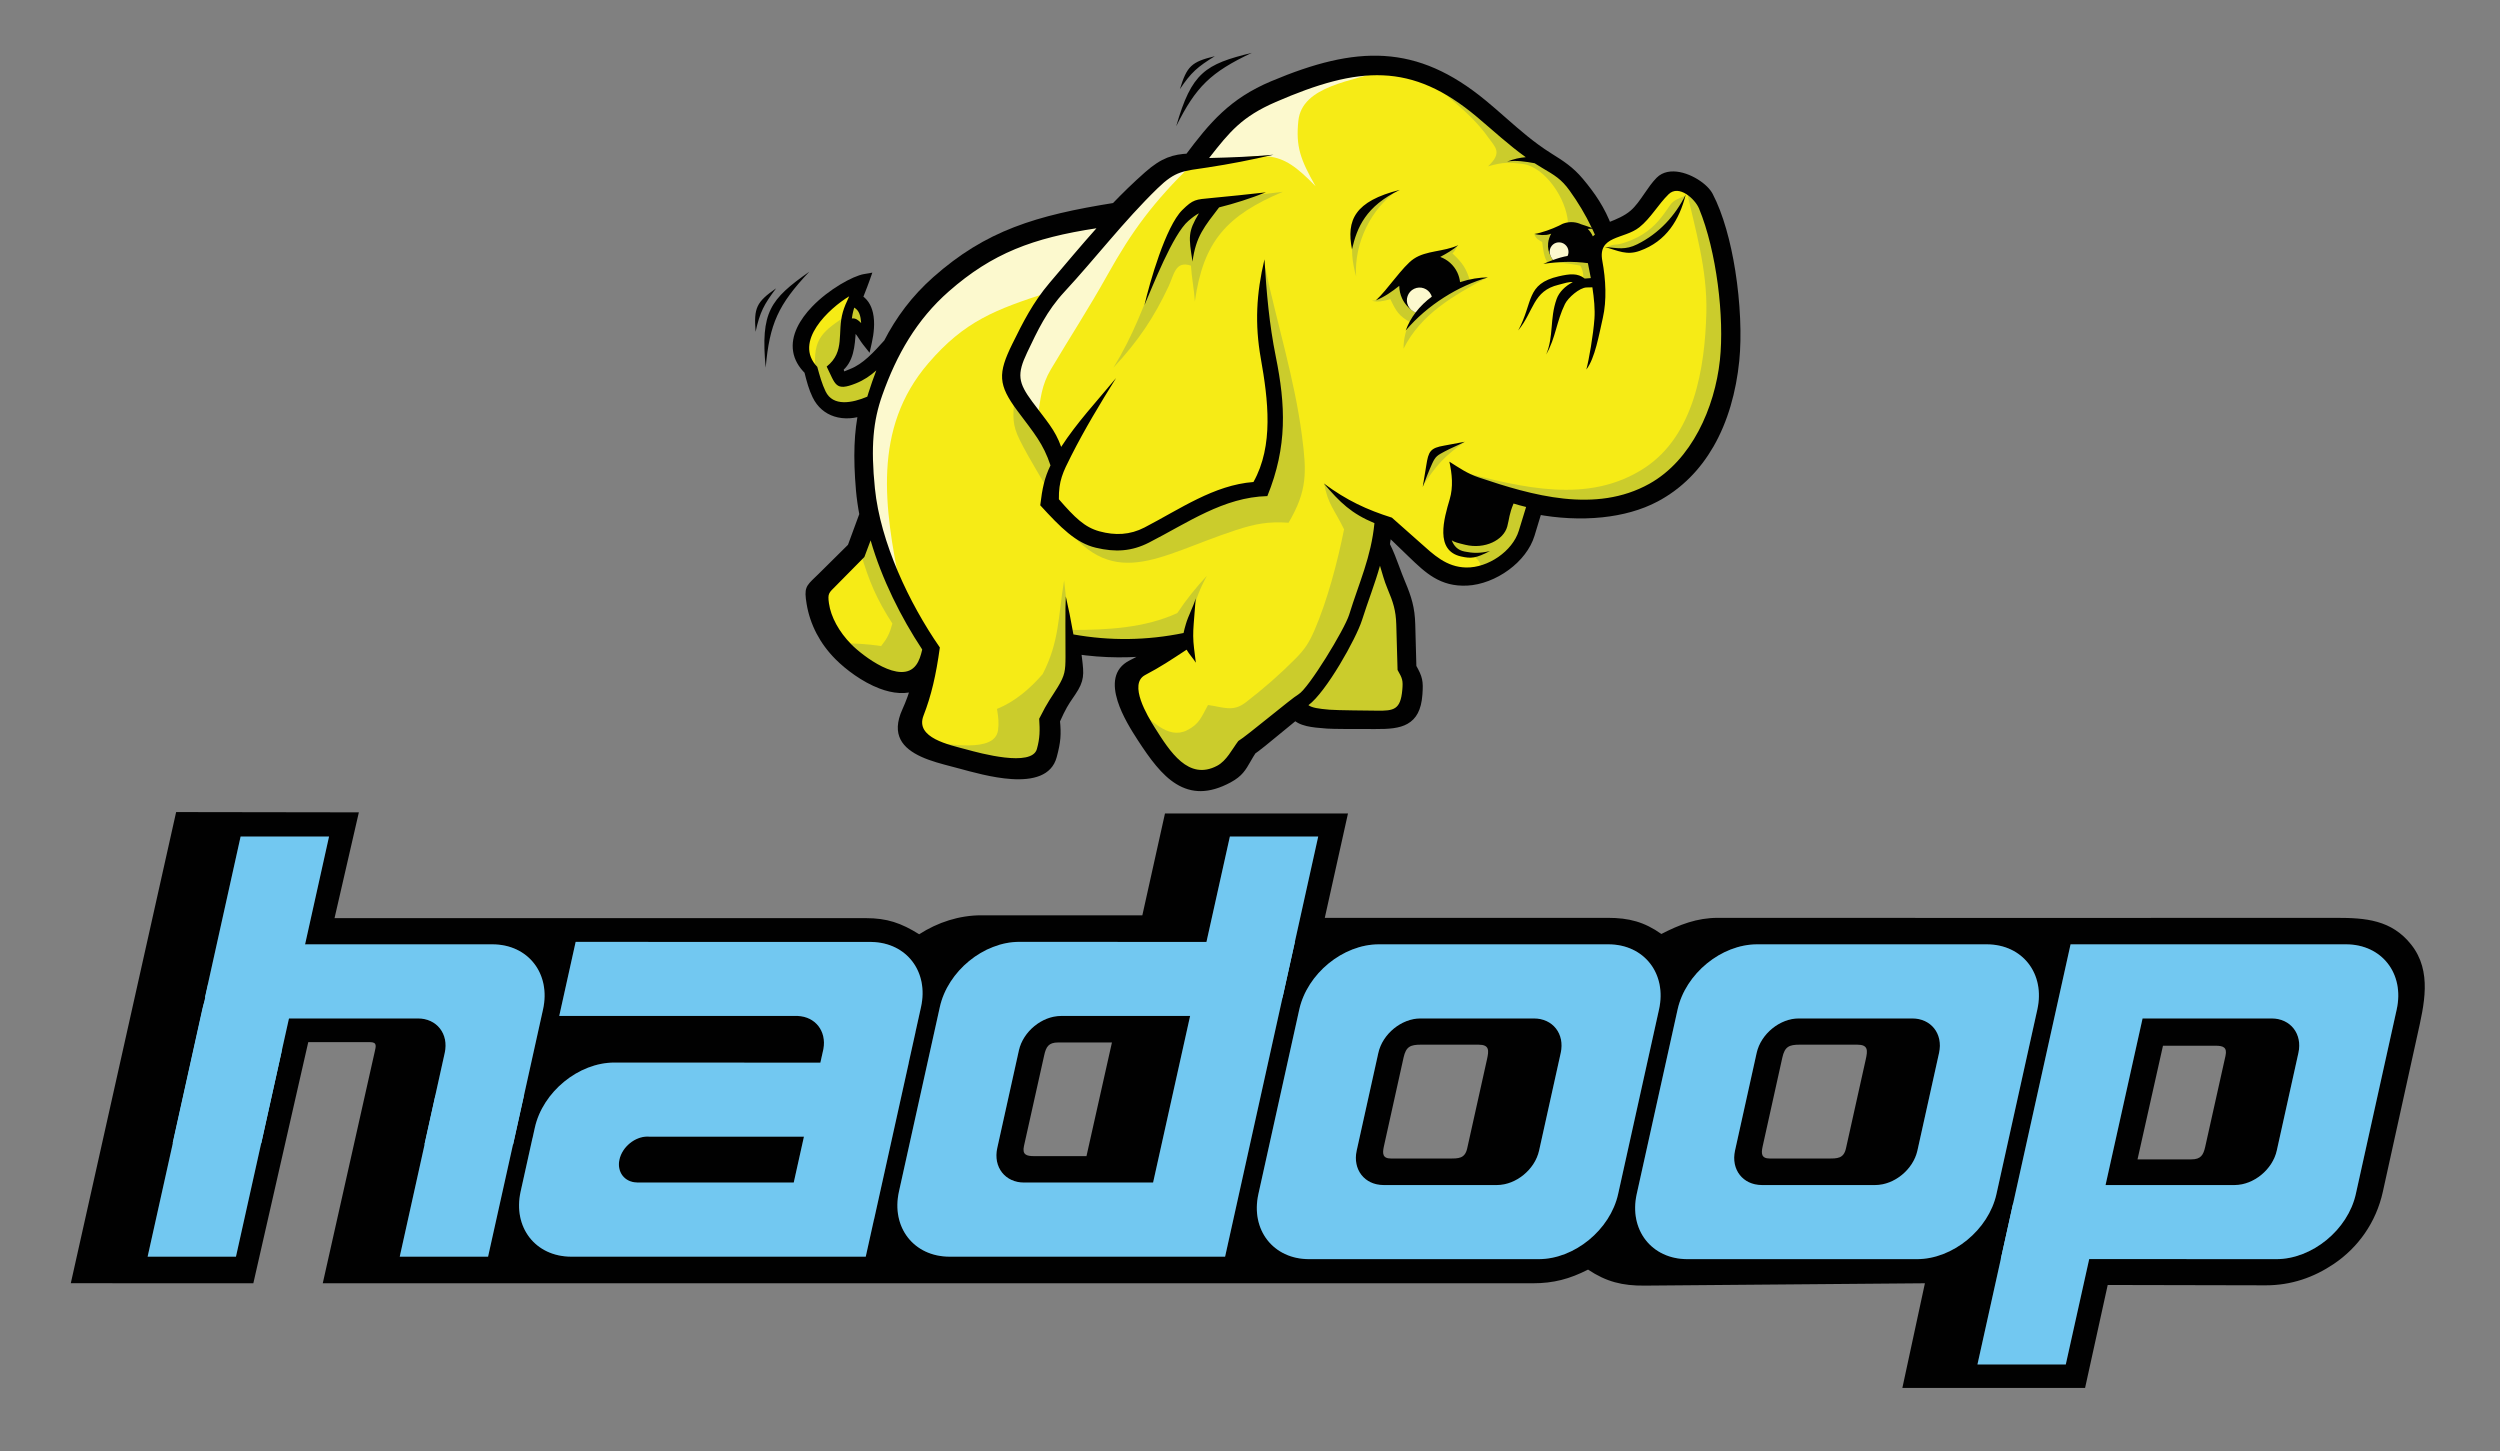 <svg xmlns="http://www.w3.org/2000/svg" xmlns:xlink="http://www.w3.org/1999/xlink" width="565" height="328" version="1.1" viewBox="0 0 565 328"><rect x="0" y="0" width="565" height="328" fill="#808080" stroke="none"/><title>hadoop</title><desc>Created with Sketch.</desc><g id="Page-1" fill="none" fill-rule="evenodd" stroke="none" stroke-width="1"><g id="hadoop"><g id="Group" transform="translate(16, 183)"><path id="Shape" fill="#010101" d="M467.079,79.017 C471.136,79.017 475.194,79.017 479.253,79.017 C481.39,79.017 481.966,78.043 482.389,76.129 C483.914,69.293 485.437,62.455 486.962,55.618 C487.396,53.654 486.402,53.333 484.682,53.333 C480.733,53.333 476.783,53.333 472.833,53.333 C470.916,61.894 468.997,70.456 467.079,79.017 L467.079,79.017 Z M390.74,53.096 C395.075,53.096 399.409,53.096 403.743,53.096 C406.246,53.096 406.11,54.408 405.659,56.435 C404.169,63.131 402.679,69.828 401.19,76.526 C400.672,78.865 399.214,78.824 397.204,78.824 C392.794,78.824 388.383,78.824 383.972,78.824 C382.028,78.824 382.01,77.675 382.355,76.103 C383.84,69.407 385.324,62.712 386.806,56.016 C387.355,53.537 388.332,53.096 390.74,53.096 Z M305.137,53.096 C309.471,53.096 313.806,53.096 318.141,53.096 C320.644,53.096 320.506,54.408 320.056,56.435 C318.567,63.131 317.077,69.828 315.589,76.526 C315.069,78.865 313.613,78.824 311.603,78.824 C307.192,78.824 302.782,78.824 298.37,78.824 C296.426,78.824 296.41,77.675 296.754,76.103 C298.239,69.407 299.723,62.712 301.204,56.016 C301.753,53.537 302.73,53.096 305.137,53.096 Z M235.299,52.6 C231.242,52.6 227.184,52.6 223.125,52.6 C220.99,52.6 220.414,53.574 219.989,55.489 C218.464,62.325 216.941,69.163 215.416,75.998 C214.982,77.964 215.976,78.284 217.696,78.284 C221.646,78.284 225.596,78.284 229.545,78.284 C231.464,69.723 233.382,61.162 235.299,52.6 Z M413.933,130.675 C427.698,130.675 441.463,130.675 455.228,130.675 C456.932,122.919 458.637,115.163 460.342,107.406 C472.127,107.406 484.294,107.482 496.08,107.482 C501.834,107.482 506.929,105.695 511.455,102.637 C516.918,98.946 520.997,93.29 522.529,86.31 C525.12,74.505 527.727,62.703 530.333,50.901 C531.82,44.163 533.752,36.555 528.922,30.47 C524.479,24.87 518.581,24.435 512.106,24.435 C465.482,24.486 418.857,24.434 372.233,24.434 C367.527,24.434 363.585,25.956 359.47,28.077 C355.612,25.348 352.129,24.434 347.397,24.434 C326.066,24.434 304.733,24.434 283.402,24.434 C285.148,16.571 286.896,8.709 288.643,0.846 C274.858,0.846 261.071,0.846 247.285,0.846 C245.58,8.517 243.875,16.188 242.171,23.858 C230.047,23.858 217.922,23.858 205.797,23.858 C200.773,23.858 195.947,25.435 191.735,28.142 C187.651,25.601 184.501,24.498 179.662,24.498 C139.643,24.498 99.624,24.498 59.604,24.498 C61.437,16.53 63.269,8.56 65.102,0.59 C51.338,0.569 37.573,0.548 23.807,0.527 C15.871,36.021 7.936,71.515 0,107.008 C13.752,107.012 27.503,107.016 41.255,107.019 C45.392,88.855 49.529,70.689 53.665,52.524 C58.318,52.524 62.971,52.524 67.625,52.524 C69.287,52.524 68.959,53.471 68.681,54.721 C64.768,72.154 60.856,89.587 56.944,107.019 C148.111,107.019 239.28,107.02 330.45,107.02 C335.091,107.02 338.722,106.061 342.899,103.929 C347.016,106.68 350.653,107.594 355.683,107.55 L419.031,107.018 C417.331,114.905 415.632,122.79 413.933,130.675 Z"/><path id="Shape" fill="#1F1A18" d="M305.017,47.167 L330.662,47.167 C334.947,47.167 337.675,50.672 336.726,54.953 L331.835,77.033 C330.886,81.314 326.605,84.819 322.321,84.819 L296.676,84.819 C292.393,84.819 289.664,81.315 290.612,77.033 L295.504,54.953 C296.453,50.671 300.733,47.167 305.017,47.167 L305.017,47.167 Z M295.615,30.419 L347.484,30.419 C355.578,30.419 360.733,37.042 358.94,45.135 L349.698,86.85 C347.906,94.944 339.816,101.567 331.722,101.567 L279.854,101.567 C271.76,101.567 266.605,94.944 268.398,86.85 L277.638,45.135 C279.433,37.041 287.521,30.419 295.615,30.419 Z"/><path id="Shape" fill="#1F1A18" d="M390.518,47.167 L416.164,47.167 C420.448,47.167 423.175,50.672 422.227,54.953 L417.336,77.033 C416.387,81.314 412.106,84.819 407.823,84.819 L382.177,84.819 C377.894,84.819 375.164,81.315 376.114,77.033 L381.005,54.953 C381.954,50.671 386.234,47.167 390.518,47.167 L390.518,47.167 Z M381.116,30.419 L432.985,30.419 C441.08,30.419 446.234,37.042 444.441,45.135 L435.2,86.85 C433.407,94.944 425.317,101.567 417.223,101.567 L365.355,101.567 C357.261,101.567 352.106,94.944 353.899,86.85 L363.139,45.135 C364.934,37.041 373.022,30.419 381.116,30.419 Z"/><path id="Shape" fill="#1F1A18" d="M468.221,47.167 L497.379,47.167 C501.663,47.167 504.39,50.672 503.442,54.953 L498.551,77.033 C497.602,81.313 493.319,84.819 489.038,84.819 L459.854,84.819 L468.221,47.167 Z M451.947,30.419 L514.199,30.419 C522.293,30.419 527.447,37.044 525.655,45.135 L516.415,86.85 C514.622,94.941 506.529,101.57 498.438,101.567 L436.186,101.536 L451.947,30.419 Z"/><polyline id="Shape" fill="#1F1A18" points="430.903 125.372 438.969 88.973 458.955 88.973 450.866 125.372"/><path id="Shape" fill="#1F1A18" d="M244.598,84.26 L215.44,84.26 C211.156,84.26 208.428,80.754 209.377,76.474 L214.268,54.393 C215.217,50.113 219.5,46.607 223.781,46.607 L252.965,46.607 L244.598,84.26 Z M260.872,101.007 L198.62,101.007 C190.526,101.007 185.371,94.382 187.164,86.289 L196.405,44.576 C198.198,36.484 206.291,29.855 214.382,29.859 L276.634,29.888 L260.872,101.007 Z"/><polyline id="Shape" fill="#1F1A18" points="281.915 6.055 273.848 42.453 253.864 42.453 261.953 6.055"/><path id="Shape" fill="#1F1A18" d="M47.686,30.419 L95.268,30.419 C103.362,30.419 108.517,37.041 106.725,45.135 L99.969,75.63 L79.929,75.63 L84.51,54.952 C85.458,50.669 82.729,47.166 78.446,47.166 L48.966,47.166 C44.685,47.166 48.522,50.671 47.575,54.952 L43.054,75.353 L23.014,75.353 L29.709,45.134 C31.503,37.041 39.591,30.419 47.686,30.419"/><polyline id="Shape" fill="#1F1A18" points="17.363 101.007 31.041 39.441 51.026 39.441 37.326 101.007"/><polyline id="Shape" fill="#1F1A18" points="30.312 42.453 38.379 6.055 58.364 6.055 50.275 42.453"/><polyline id="Shape" fill="#1F1A18" points="74.341 101.007 82.407 64.608 102.392 64.608 94.304 101.007"/><path id="Shape" fill="#1F1A18" d="M127.937,84.26 L163.384,84.26 L165.689,73.889 L130.849,73.889 C130.681,73.872 130.509,73.862 130.332,73.862 C127.478,73.862 124.629,76.197 123.999,79.051 C123.376,81.871 125.146,84.184 127.942,84.238 C127.94,84.245 127.939,84.253 127.937,84.26 L127.937,84.26 Z M179.658,101.007 L113.12,101.007 C105.027,101.007 99.871,94.383 101.663,86.289 L104.344,74.186 L104.357,74.186 L104.872,71.858 C106.664,63.766 114.757,57.137 122.848,57.142 L169.405,57.163 L170.092,54.072 C170.823,50.038 168.28,46.769 164.281,46.605 L110.387,46.605 L114.097,29.865 L180.98,29.884 C188.907,30.04 193.92,36.598 192.149,44.596 L190.89,50.277 L190.901,50.277 L189.373,57.171 L189.388,57.171 L181.54,92.584 L181.525,92.584 L179.658,101.007 Z"/><path id="Shape" fill="#72C8F1" d="M305.017,47.167 L330.662,47.167 C334.947,47.167 337.675,50.672 336.726,54.953 L331.835,77.033 C330.886,81.314 326.605,84.819 322.321,84.819 L296.676,84.819 C292.393,84.819 289.664,81.315 290.612,77.033 L295.504,54.953 C296.453,50.671 300.733,47.167 305.017,47.167 L305.017,47.167 Z M295.615,30.419 L347.484,30.419 C355.578,30.419 360.733,37.042 358.94,45.135 L349.698,86.85 C347.906,94.944 339.816,101.567 331.722,101.567 L279.854,101.567 C271.76,101.567 266.605,94.944 268.398,86.85 L277.638,45.135 C279.433,37.041 287.521,30.419 295.615,30.419 Z"/><path id="Shape" fill="#72C8F1" d="M390.518,47.167 L416.164,47.167 C420.448,47.167 423.175,50.672 422.227,54.953 L417.336,77.033 C416.387,81.314 412.106,84.819 407.823,84.819 L382.177,84.819 C377.894,84.819 375.164,81.315 376.114,77.033 L381.005,54.953 C381.954,50.671 386.234,47.167 390.518,47.167 L390.518,47.167 Z M381.116,30.419 L432.985,30.419 C441.08,30.419 446.234,37.042 444.441,45.135 L435.2,86.85 C433.407,94.944 425.317,101.567 417.223,101.567 L365.355,101.567 C357.261,101.567 352.106,94.944 353.899,86.85 L363.139,45.135 C364.934,37.041 373.022,30.419 381.116,30.419 Z"/><path id="Shape" fill="#72C8F1" d="M468.221,47.167 L497.379,47.167 C501.663,47.167 504.39,50.672 503.442,54.953 L498.551,77.033 C497.602,81.313 493.319,84.819 489.038,84.819 L459.854,84.819 L468.221,47.167 Z M451.947,30.419 L514.199,30.419 C522.293,30.419 527.447,37.044 525.655,45.135 L516.415,86.85 C514.622,94.941 506.529,101.57 498.438,101.567 L436.186,101.536 L451.947,30.419 Z"/><polyline id="Shape" fill="#72C8F1" points="430.903 125.372 438.969 88.973 458.955 88.973 450.866 125.372"/><path id="Shape" fill="#72C8F1" d="M244.598,84.26 L215.44,84.26 C211.156,84.26 208.428,80.754 209.377,76.474 L214.268,54.393 C215.217,50.113 219.5,46.607 223.781,46.607 L252.965,46.607 L244.598,84.26 Z M260.872,101.007 L198.62,101.007 C190.526,101.007 185.371,94.382 187.164,86.289 L196.405,44.576 C198.198,36.484 206.291,29.855 214.382,29.859 L276.634,29.888 L260.872,101.007 Z"/><polyline id="Shape" fill="#72C8F1" points="281.915 6.055 273.848 42.453 253.864 42.453 261.953 6.055"/><path id="Shape" fill="#72C8F1" d="M47.686,30.419 L95.268,30.419 C103.362,30.419 108.517,37.041 106.725,45.135 L99.969,75.63 L79.929,75.63 L84.51,54.952 C85.458,50.669 82.729,47.166 78.446,47.166 L48.966,47.166 C44.685,47.166 48.522,50.671 47.575,54.952 L43.054,75.353 L23.014,75.353 L29.709,45.134 C31.503,37.041 39.591,30.419 47.686,30.419"/><polyline id="Shape" fill="#72C8F1" points="17.363 101.007 31.041 39.441 51.026 39.441 37.326 101.007"/><polyline id="Shape" fill="#72C8F1" points="30.312 42.453 38.379 6.055 58.364 6.055 50.275 42.453"/><polyline id="Shape" fill="#72C8F1" points="74.341 101.007 82.407 64.608 102.392 64.608 94.304 101.007"/><path id="Shape" fill="#72C8F1" d="M127.937,84.26 L163.384,84.26 L165.689,73.889 L130.849,73.889 C130.681,73.872 130.509,73.862 130.332,73.862 C127.478,73.862 124.629,76.197 123.999,79.051 C123.376,81.871 125.146,84.184 127.942,84.238 C127.94,84.245 127.939,84.253 127.937,84.26 L127.937,84.26 Z M179.658,101.007 L113.12,101.007 C105.027,101.007 99.871,94.383 101.663,86.289 L104.344,74.186 L104.357,74.186 L104.872,71.858 C106.664,63.766 114.757,57.137 122.848,57.142 L169.405,57.163 L170.092,54.072 C170.823,50.038 168.28,46.769 164.281,46.605 L110.387,46.605 L114.097,29.865 L180.98,29.884 C188.907,30.04 193.92,36.598 192.149,44.596 L190.89,50.277 L190.901,50.277 L189.373,57.171 L189.388,57.171 L181.54,92.584 L181.525,92.584 L179.658,101.007 Z"/></g><g id="Group" transform="translate(170, 11)"><path id="Shape" fill="#010101" d="M25.353,105.289 C24.44,107.773 23.526,110.257 22.614,112.742 C20.354,114.979 18.095,117.22 15.834,119.456 C13.363,121.904 12.832,121.888 13.412,125.351 C14.094,129.419 16.05,133.612 19.651,137.222 C23.437,141.018 31.387,146.389 37.107,143.857 C36.575,145.779 35.869,147.795 34.971,149.765 C31.135,158.176 40.483,159.823 47.025,161.593 C52.462,163.062 65.805,166.981 67.731,159.835 C68.597,156.62 68.731,154.891 68.423,151.822 C70.115,148.046 70.655,147.444 72.056,145.366 C73.977,142.515 73.84,141.431 73.419,137.893 C73.338,137.212 73.239,136.469 73.125,135.688 C79.599,136.661 85.825,136.651 92.169,135.862 C90.242,136.984 88.311,137.967 85.762,139.277 C79.715,142.387 85.413,151.558 88.02,155.574 C93.49,164.003 98.394,169.802 107.635,164.802 C110.739,163.123 110.979,161.333 112.916,158.439 C113.986,157.852 119.501,153.163 122.781,150.512 C124.024,152.004 126.403,152.279 130.011,152.54 C131.827,152.671 138.948,152.627 140.835,152.638 C146.497,152.674 149.896,152.087 150.338,145.915 C150.548,142.989 150.422,142.366 148.983,139.809 C148.896,136.58 148.81,133.351 148.724,130.124 C148.626,126.488 147.931,124.258 146.505,120.86 C145.207,117.776 144.481,115.143 142.965,112.151 C143.173,110.978 143.338,109.767 143.45,108.503 C145.375,110.357 147.3,112.212 149.225,114.067 C152.895,117.601 155.927,120.489 161.523,120.225 C167.35,119.949 174.021,115.359 175.73,109.744 C176.299,107.87 176.867,105.995 177.437,104.122 C186.224,105.782 196.495,105.402 204.146,101.319 C215.4,95.314 220.665,83.239 221.959,70.466 C223.006,60.133 220.991,42.757 216.064,33.33 C214.616,30.557 208.074,27.05 205.207,29.955 C203.047,32.145 201.563,35.481 199.231,37.474 C197.424,39.018 195.186,39.782 193.225,40.59 C191.707,36.491 189.525,33.306 186.854,30.123 C184.729,27.593 182.727,26.332 179.926,24.578 C174.39,21.111 170.093,16.734 165.056,12.582 C149.812,0.014 136.722,0.399 117.729,8.393 C108.668,12.207 104.297,17.384 98.74,24.818 C95.381,24.993 93.074,25.643 89.523,28.776 C86.903,31.088 84.463,33.468 82.102,35.933 C64.348,38.763 53.322,42.146 41.657,52.487 C36.911,56.696 33.459,61.359 30.768,66.601 C28.27,69.362 25.785,72.192 22.486,73.463 C20.163,74.356 20.206,74.354 19.388,72.17 C22.15,70.094 22.106,66.188 22.361,62.652 C24.104,62.735 24.756,64.689 25.941,66.184 C26.64,63.058 27.045,58.202 23.755,56.498 C24.29,55.068 24.896,53.626 25.45,52.049 C20.596,52.892 3.956,64.107 12.835,72.661 C13.42,75.036 13.88,76.672 14.652,78.278 C16.683,82.502 21.251,83.226 25.231,81.675 C24.14,86.676 23.919,92.118 24.575,99.756 C24.733,101.587 24.998,103.435 25.353,105.289"/><path id="Shape" fill="#010101" fill-rule="nonzero" d="M26.456,105.077 L26.408,105.675 L25.354,105.289 L26.456,105.077 Z M25.997,102.332 C26.123,103.227 26.277,104.144 26.456,105.077 L24.251,105.499 C24.07,104.557 23.91,103.601 23.774,102.631 L25.997,102.332 Z M25.7,99.664 C25.783,100.63 25.882,101.519 25.996,102.333 L23.773,102.631 C23.631,101.622 23.523,100.692 23.45,99.849 L25.7,99.664 Z M25.372,89.765 C25.266,92.644 25.374,95.871 25.7,99.663 L23.451,99.848 C23.121,96.002 23.011,92.688 23.123,89.687 L25.372,89.765 Z M26.329,81.912 C25.799,84.342 25.48,86.889 25.372,89.765 L23.123,89.687 C23.235,86.682 23.572,84.007 24.132,81.437 L26.329,81.912 Z M24.822,80.63 L26.775,79.868 L26.329,81.912 L25.231,81.675 L24.822,80.63 Z M19.229,80.976 C20.95,81.528 22.952,81.359 24.822,80.63 L25.64,82.72 C23.301,83.632 20.765,83.832 18.544,83.119 L19.229,80.976 Z M15.666,77.795 C16.474,79.478 17.754,80.502 19.229,80.976 L18.544,83.119 C16.505,82.464 14.742,81.06 13.637,78.761 L15.666,77.795 Z M14.744,75.425 C15.011,76.274 15.301,77.037 15.666,77.796 L13.637,78.762 C13.229,77.916 12.903,77.055 12.601,76.093 L14.744,75.425 Z M13.924,72.393 C14.209,73.554 14.466,74.536 14.744,75.424 L12.601,76.092 C12.311,75.167 12.044,74.142 11.746,72.929 L13.924,72.393 Z M13.612,71.849 L13.924,72.394 L12.834,72.662 L13.612,71.849 Z M11.475,68.151 C11.69,69.391 12.356,70.639 13.612,71.849 L12.056,73.475 C10.43,71.907 9.556,70.234 9.261,68.53 L11.475,68.151 Z M12.177,64.003 C11.532,65.378 11.238,66.785 11.475,68.151 L9.261,68.529 C8.94,66.678 9.311,64.83 10.139,63.063 L12.177,64.003 Z M15.184,59.838 C13.922,61.148 12.853,62.562 12.177,64.003 L10.139,63.063 C10.935,61.364 12.148,59.747 13.558,58.283 L15.184,59.838 Z M25.639,53.156 C23.461,53.534 18.666,56.225 15.184,59.838 L13.558,58.283 C17.356,54.341 22.75,51.377 25.26,50.941 L25.639,53.156 Z M25.261,50.941 L27.147,50.614 L26.513,52.418 L25.45,52.049 L25.261,50.941 Z M23.357,54.412 C23.688,53.566 24.028,52.699 24.387,51.679 L26.513,52.417 C26.193,53.327 25.815,54.291 25.448,55.229 L23.357,54.412 Z M22.7,56.107 C22.866,55.663 23.108,55.046 23.357,54.412 L25.447,55.229 C25.253,55.725 25.057,56.224 24.809,56.889 L22.7,56.107 Z M23.241,57.499 L22.352,57.039 L22.7,56.107 L23.755,56.498 L23.241,57.499 Z M25.103,60.194 C24.841,59.035 24.282,58.038 23.241,57.499 L24.268,55.496 C25.989,56.387 26.891,57.932 27.29,59.702 L25.103,60.194 Z M24.843,65.943 C25.223,64.244 25.514,62.018 25.103,60.195 L27.29,59.702 C27.793,61.929 27.47,64.498 27.039,66.426 L24.843,65.943 Z M27.039,66.426 L26.525,68.727 L25.063,66.882 L25.941,66.183 L27.039,66.426 Z M26.026,64.336 C26.28,64.73 26.542,65.135 26.819,65.486 L25.062,66.883 C24.713,66.442 24.421,65.989 24.136,65.549 L26.026,64.336 Z M22.414,61.528 C24.269,61.616 25.114,62.925 26.026,64.337 L24.137,65.55 C23.554,64.648 23.014,63.81 22.309,63.777 L22.414,61.528 Z M21.237,62.573 L21.317,61.476 L22.415,61.528 L22.362,62.652 L21.237,62.573 Z M21.166,63.645 C21.191,63.255 21.215,62.868 21.237,62.573 L23.486,62.731 C23.456,63.138 23.435,63.463 23.415,63.787 L21.166,63.645 Z M18.716,71.269 C20.783,69.716 20.979,66.624 21.166,63.645 L23.415,63.787 C23.195,67.269 22.966,70.886 20.059,73.07 L18.716,71.269 Z M18.333,72.56 L18.039,71.777 L18.715,71.269 L19.387,72.17 L18.333,72.56 Z M19.933,75.003 C19.09,74.646 18.855,73.953 18.334,72.56 L20.442,71.778 C20.738,72.569 20.733,72.904 20.812,72.937 L19.933,75.003 Z M19.937,75.007 L19.933,75.002 L20.373,73.969 L19.937,75.007 Z M22.885,74.513 C21.442,75.067 20.737,75.345 19.938,75.007 L20.808,72.933 C20.845,72.949 21.207,72.751 22.086,72.412 L22.885,74.513 Z M22.889,74.513 L22.885,74.513 L22.486,73.463 L22.889,74.513 Z M27.678,71.43 C26.243,72.722 24.687,73.82 22.889,74.513 L22.081,72.412 C23.581,71.835 24.919,70.882 26.175,69.751 L27.678,71.43 Z M31.602,67.352 C30.323,68.765 29.047,70.198 27.678,71.43 L26.175,69.751 C27.497,68.561 28.713,67.196 29.932,65.849 L31.602,67.352 Z M31.769,67.111 L31.602,67.352 L30.767,66.601 L31.769,67.111 Z M36.333,59.837 C34.587,62.123 33.086,64.544 31.769,67.111 L29.766,66.092 C31.139,63.417 32.711,60.884 34.55,58.476 L36.333,59.837 Z M42.399,53.33 C40.079,55.387 38.078,57.551 36.333,59.837 L34.549,58.475 C36.387,56.067 38.487,53.794 40.913,51.643 L42.399,53.33 Z M59.999,42.443 C53.691,44.887 48.124,48.254 42.399,53.33 L40.913,51.643 C46.852,46.378 52.633,42.882 59.191,40.342 L59.999,42.443 Z M82.276,37.04 C73.485,38.441 66.362,39.978 59.999,42.443 L59.191,40.343 C65.696,37.823 72.963,36.254 81.925,34.826 L82.276,37.04 Z M82.913,36.711 L82.276,37.04 L82.101,35.933 L82.913,36.711 Z M86.492,33.11 C85.273,34.288 84.083,35.489 82.913,36.711 L81.288,35.155 C82.478,33.913 83.691,32.689 84.936,31.484 L86.492,33.11 Z M86.496,33.106 L86.492,33.111 L85.714,32.298 L86.496,33.106 Z M90.265,29.619 C88.979,30.754 87.727,31.916 86.496,33.106 L84.932,31.489 C86.167,30.295 87.445,29.109 88.78,27.932 L90.265,29.619 Z M94.62,26.733 C93.298,27.261 91.935,28.146 90.265,29.619 L88.78,27.932 C90.659,26.274 92.227,25.264 93.785,24.641 L94.62,26.733 Z M98.795,25.942 C97.231,26.023 95.921,26.213 94.619,26.733 L93.785,24.642 C95.361,24.012 96.886,23.786 98.681,23.693 L98.795,25.942 Z M99.639,25.49 L99.322,25.915 L98.796,25.942 L98.739,24.818 L99.639,25.49 Z M107.679,16.073 C104.832,18.706 102.384,21.816 99.639,25.489 L97.838,24.144 C100.65,20.382 103.168,17.187 106.159,14.42 L107.679,16.073 Z M118.163,9.429 C113.762,11.28 110.506,13.46 107.679,16.073 L106.159,14.421 C109.173,11.635 112.633,9.317 117.293,7.356 L118.163,9.429 Z M142.726,3.9 C135.366,3.437 127.501,5.498 118.163,9.429 L117.293,7.356 C126.947,3.292 135.124,1.164 142.868,1.651 L142.726,3.9 Z M164.338,13.452 C156.912,7.328 150.033,4.361 142.726,3.901 L142.868,1.652 C150.665,2.143 157.955,5.268 165.771,11.713 L164.338,13.452 Z M168.766,17.251 C167.354,16.014 165.93,14.763 164.338,13.451 L165.771,11.711 C167.245,12.926 168.751,14.246 170.243,15.555 L168.766,17.251 Z M179.327,25.531 C175.406,23.075 172.119,20.192 168.766,17.251 L170.242,15.556 C173.524,18.435 176.742,21.258 180.521,23.625 L179.327,25.531 Z M182.961,27.952 C181.911,27.152 180.719,26.402 179.327,25.531 L180.521,23.625 C181.931,24.507 183.141,25.267 184.323,26.169 L182.961,27.952 Z M185.991,30.843 C184.987,29.648 184.013,28.753 182.961,27.952 L184.323,26.168 C185.502,27.066 186.593,28.068 187.714,29.402 L185.991,30.843 Z M189.517,35.611 C188.473,33.944 187.29,32.392 185.991,30.843 L187.713,29.402 C189.084,31.036 190.329,32.67 191.423,34.415 L189.517,35.611 Z M192.169,40.977 C191.442,39.013 190.549,37.259 189.517,35.611 L191.423,34.416 C192.528,36.18 193.488,38.07 194.278,40.204 L192.169,40.977 Z M193.65,41.631 L192.576,42.073 L192.169,40.976 L193.223,40.589 L193.65,41.631 Z M194.477,41.297 C194.159,41.424 193.847,41.55 193.649,41.631 L192.797,39.549 C193.146,39.405 193.395,39.305 193.643,39.206 L194.477,41.297 Z M199.959,38.331 C198.265,39.779 196.302,40.566 194.478,41.298 L193.644,39.207 C195.302,38.542 197.088,37.826 198.501,36.618 L199.959,38.331 Z M203.474,34.034 C202.41,35.588 201.342,37.149 199.958,38.331 L198.499,36.617 C199.669,35.618 200.647,34.19 201.62,32.768 L203.474,34.034 Z M206.01,30.742 C205.09,31.674 204.283,32.853 203.474,34.034 L201.62,32.768 C202.494,31.491 203.366,30.218 204.401,29.169 L206.01,30.742 Z M206.583,30.318 C206.376,30.426 206.182,30.567 206.01,30.742 L204.402,29.169 C204.746,28.82 205.131,28.539 205.546,28.323 L206.583,30.318 Z M210.337,30.404 C208.96,29.93 207.574,29.8 206.583,30.318 L205.546,28.323 C207.144,27.488 209.157,27.622 211.066,28.278 L210.337,30.404 Z M214.217,32.767 C213.253,31.816 211.82,30.915 210.337,30.404 L211.066,28.278 C212.868,28.898 214.612,29.997 215.79,31.158 L214.217,32.767 Z M215.066,33.849 C214.889,33.51 214.595,33.14 214.217,32.767 L215.79,31.159 C216.332,31.695 216.771,32.258 217.06,32.812 L215.066,33.849 Z M219.957,50.509 C218.962,44.238 217.325,38.172 215.066,33.849 L217.06,32.812 C219.431,37.349 221.14,43.659 222.171,50.158 L219.957,50.509 Z M220.842,70.361 C221.387,64.971 221.086,57.619 219.957,50.509 L222.171,50.158 C223.329,57.449 223.636,65.01 223.073,70.572 L220.842,70.361 Z M215.27,88.837 C218.412,83.396 220.172,76.975 220.842,70.361 L223.073,70.572 C222.37,77.506 220.522,84.244 217.221,89.963 L215.27,88.837 Z M215.27,88.842 L215.27,88.837 L216.245,89.4 L215.27,88.842 Z M203.618,100.327 C208.702,97.614 212.521,93.605 215.27,88.842 L217.221,89.958 C214.266,95.076 210.155,99.387 204.672,102.313 L203.618,100.327 Z M191.921,103.681 C196.108,103.242 200.146,102.179 203.618,100.327 L204.672,102.313 C200.942,104.302 196.618,105.442 192.141,105.913 L191.921,103.681 Z M177.642,103.019 C182.196,103.879 187.155,104.18 191.921,103.681 L192.141,105.913 C187.158,106.435 181.98,106.122 177.23,105.225 L177.642,103.019 Z M176.359,103.796 L176.652,102.832 L177.642,103.02 L177.436,104.123 L176.359,103.796 Z M175.441,106.82 C175.746,105.813 176.053,104.802 176.359,103.795 L178.512,104.446 C178.206,105.453 177.899,106.462 177.593,107.469 L175.441,106.82 Z M174.652,109.419 C174.915,108.552 175.178,107.686 175.441,106.82 L177.593,107.47 C177.331,108.336 177.067,109.203 176.804,110.069 L174.652,109.419 Z M169.656,115.969 C172.012,114.232 173.89,111.926 174.653,109.419 L176.805,110.069 C175.894,113.065 173.711,115.773 170.992,117.78 L169.656,115.969 Z M161.469,119.1 C164.218,118.97 167.187,117.79 169.655,115.97 L170.991,117.78 C168.18,119.854 164.766,121.198 161.575,121.349 L161.469,119.1 Z M155.222,117.599 C156.96,118.626 158.921,119.22 161.469,119.099 L161.575,121.347 C158.527,121.492 156.173,120.775 154.08,119.54 L155.222,117.599 Z M150.002,113.254 C151.786,114.972 153.414,116.532 155.222,117.599 L154.08,119.541 C152.056,118.347 150.333,116.696 148.447,114.88 L150.002,113.254 Z M147.532,110.873 L150.003,113.254 L148.448,114.88 L145.977,112.499 L147.532,110.873 Z M144.227,107.689 C145.328,108.75 146.43,109.812 147.531,110.873 L145.975,112.499 C144.874,111.438 143.772,110.376 142.671,109.315 L144.227,107.689 Z M142.325,108.41 L142.534,106.059 L144.227,107.689 L143.449,108.503 L142.325,108.41 Z M142.132,110.221 C142.195,109.741 142.261,109.142 142.326,108.411 L144.575,108.596 C144.528,109.128 144.454,109.767 144.356,110.502 L142.132,110.221 Z M141.858,111.957 C141.969,111.33 142.061,110.749 142.132,110.221 L144.355,110.501 C144.263,111.188 144.169,111.799 144.072,112.344 L141.858,111.957 Z M141.959,112.655 L141.858,111.956 L142.965,112.15 L141.959,112.655 Z M144.14,117.878 C143.497,116.144 142.873,114.463 141.959,112.655 L143.971,111.645 C144.931,113.542 145.58,115.291 146.249,117.095 L144.14,117.878 Z M146.249,117.096 L146.249,117.101 L145.194,117.487 L146.249,117.096 Z M145.467,121.295 C144.975,120.125 144.553,118.988 144.14,117.874 L146.249,117.101 C146.642,118.163 147.044,119.247 147.54,120.425 L145.467,121.295 Z M147.023,125.675 C146.677,124.312 146.163,122.95 145.467,121.294 L147.54,120.424 C148.271,122.166 148.818,123.619 149.201,125.13 L147.023,125.675 Z M147.599,130.15 C147.552,128.417 147.365,127.027 147.022,125.675 L149.201,125.13 C149.587,126.65 149.796,128.195 149.848,130.098 L147.599,130.15 Z M147.728,134.992 C147.686,133.378 147.642,131.763 147.599,130.149 L149.847,130.097 C149.889,131.709 149.934,133.325 149.977,134.938 L147.728,134.992 Z M147.858,139.834 C147.815,138.22 147.771,136.606 147.728,134.993 L149.977,134.939 C150.019,136.553 150.063,138.168 150.107,139.782 L147.858,139.834 Z M147.999,140.357 L147.858,139.834 L148.983,139.809 L147.999,140.357 Z M149.181,142.964 C149.028,142.267 148.667,141.544 147.999,140.357 L149.967,139.259 C150.737,140.628 151.161,141.497 151.377,142.482 L149.181,142.964 Z M149.214,145.836 C149.311,144.474 149.334,143.662 149.181,142.965 L151.377,142.482 C151.594,143.467 151.574,144.431 151.463,145.994 L149.214,145.836 Z M146.99,150.624 C148.26,149.904 149.024,148.486 149.214,145.835 L151.463,145.993 C151.21,149.512 150.052,151.475 148.097,152.583 L146.99,150.624 Z M140.839,151.513 C143.494,151.529 145.6,151.412 146.99,150.625 L148.097,152.584 C146.263,153.623 143.836,153.781 140.83,153.763 L140.839,151.513 Z M138.735,151.511 C139.639,151.511 140.39,151.511 140.839,151.513 L140.83,153.763 C140.382,153.76 139.634,153.76 138.735,153.76 L138.735,151.511 L138.735,151.511 Z M130.09,151.414 C131.472,151.514 135.885,151.512 138.735,151.511 L138.735,153.759 C135.823,153.761 131.315,153.764 129.932,153.662 L130.09,151.414 Z M125.767,150.893 C126.874,151.158 128.328,151.288 130.09,151.415 L129.932,153.664 C128.086,153.531 126.544,153.391 125.249,153.081 L125.767,150.893 Z M123.646,149.791 C124.094,150.329 124.804,150.661 125.767,150.892 L125.249,153.079 C123.811,152.736 122.708,152.184 121.914,151.231 L123.646,149.791 Z M122.074,149.634 L122.935,148.938 L123.646,149.792 L122.78,150.512 L122.074,149.634 Z M118.565,152.518 C119.969,151.359 121.355,150.214 122.074,149.633 L123.488,151.39 C122.172,152.454 121.09,153.346 119.998,154.249 L118.565,152.518 Z M112.376,157.45 C113.032,157.089 115.837,154.772 118.565,152.518 L119.998,154.249 C117.177,156.581 114.275,158.977 113.457,159.427 L112.376,157.45 Z M111.985,157.815 L112.376,157.45 L112.916,158.438 L111.985,157.815 Z M110.659,159.986 C111.017,159.36 111.41,158.673 111.984,157.815 L113.847,159.062 C113.386,159.749 112.985,160.452 112.618,161.093 L110.659,159.986 Z M107.103,163.808 C109.092,162.731 109.76,161.562 110.659,159.986 L112.618,161.093 C111.532,162.997 110.725,164.408 108.166,165.794 L107.103,163.808 Z M96.998,164.266 C99.716,165.932 102.894,166.085 107.104,163.809 L108.167,165.795 C103.137,168.517 99.242,168.272 95.83,166.181 L96.998,164.266 Z M88.96,154.962 C91.616,159.055 94.121,162.503 96.997,164.266 L95.829,166.181 C92.576,164.187 89.892,160.519 87.079,156.184 L88.96,154.962 Z M84.718,146.75 C85.67,149.799 87.691,153.007 88.961,154.962 L87.081,156.184 C85.744,154.123 83.611,150.736 82.575,147.418 L84.718,146.75 Z M86.276,140.279 C83.9,141.499 83.879,144.064 84.718,146.75 L82.575,147.418 C81.425,143.739 81.579,140.163 85.25,138.275 L86.276,140.279 Z M86.792,140.014 C86.623,140.101 86.45,140.19 86.276,140.279 L85.249,138.275 C85.423,138.186 85.596,138.096 85.765,138.01 L86.792,140.014 Z M92.731,136.837 C90.915,137.895 89.104,138.826 86.792,140.014 L85.764,138.01 C88.046,136.839 89.833,135.919 91.606,134.887 L92.731,136.837 Z M92.037,134.745 L92.731,136.837 L92.169,135.861 L92.037,134.745 Z M82.699,135.31 C85.814,135.329 88.912,135.133 92.036,134.745 L92.3,136.977 C89.081,137.376 85.891,137.579 82.69,137.56 L82.699,135.31 Z M73.291,134.575 C76.472,135.053 79.594,135.29 82.699,135.31 L82.69,137.56 C79.48,137.539 76.25,137.293 72.957,136.799 L73.291,134.575 Z M72.013,135.849 L71.793,134.349 L73.291,134.575 L73.124,135.687 L72.013,135.849 Z M72.171,136.958 C72.146,136.767 72.09,136.383 72.012,135.849 L74.235,135.524 C74.269,135.762 74.322,136.136 74.394,136.676 L72.171,136.958 Z M72.303,138.02 C72.248,137.56 72.202,137.195 72.171,136.958 L74.394,136.676 C74.461,137.181 74.507,137.539 74.534,137.765 L72.303,138.02 Z M72.505,141.732 C72.637,140.808 72.503,139.706 72.304,138.02 L74.535,137.765 C74.755,139.616 74.902,140.826 74.728,142.04 L72.505,141.732 Z M71.125,144.737 C71.983,143.463 72.378,142.612 72.505,141.732 L74.728,142.041 C74.547,143.3 74.049,144.418 72.987,145.993 L71.125,144.737 Z M70.633,145.462 C70.745,145.298 70.842,145.158 71.125,144.738 L72.987,145.993 C72.916,146.1 72.682,146.443 72.487,146.729 L70.633,145.462 Z M67.395,151.365 C68.908,147.987 69.532,147.075 70.633,145.462 L72.487,146.728 C71.469,148.218 70.892,149.063 69.452,152.278 L67.395,151.365 Z M67.307,151.927 L67.395,151.365 L68.423,151.821 L67.307,151.927 Z M67.393,155.682 C67.492,154.509 67.452,153.371 67.307,151.927 L69.538,151.715 C69.701,153.341 69.748,154.603 69.642,155.865 L67.393,155.682 Z M66.646,159.548 C67.057,158.025 67.294,156.848 67.393,155.681 L69.642,155.864 C69.535,157.132 69.271,158.428 68.816,160.12 L66.646,159.548 Z M58.766,162.82 C62.522,163.057 65.871,162.425 66.646,159.548 L68.816,160.12 C67.666,164.388 63.379,165.369 58.625,165.068 L58.766,162.82 Z M47.31,160.508 C49.985,161.231 54.609,162.557 58.765,162.82 L58.624,165.068 C54.269,164.792 49.5,163.423 46.739,162.677 L47.31,160.508 Z M45.749,160.097 C46.335,160.249 46.903,160.398 47.311,160.508 L46.74,162.678 C46.14,162.515 45.663,162.39 45.187,162.268 L45.749,160.097 Z M39.172,157.999 C41.145,158.897 43.531,159.519 45.749,160.097 L45.187,162.268 C42.857,161.66 40.35,161.007 38.241,160.046 L39.172,157.999 Z M35.994,150.231 C34.094,154.397 36.086,156.591 39.171,157.999 L38.24,160.046 C34.017,158.12 31.304,155.095 33.947,149.3 L35.994,150.231 Z M37.2,147.272 C36.845,148.251 36.445,149.243 35.994,150.231 L33.947,149.3 C34.365,148.382 34.743,147.445 35.083,146.508 L37.2,147.272 Z M38.191,144.156 C37.909,145.175 37.579,146.223 37.2,147.272 L35.083,146.508 C35.443,145.511 35.755,144.522 36.021,143.559 L38.191,144.156 Z M36.654,142.829 L38.824,141.869 L38.191,144.156 L37.106,143.856 L36.654,142.829 Z M29.534,142.496 C32.014,143.439 34.542,143.763 36.654,142.828 L37.558,144.884 C34.834,146.09 31.727,145.73 28.743,144.596 L29.534,142.496 Z M20.446,136.432 C22.544,138.536 25.97,141.142 29.535,142.496 L28.744,144.597 C24.848,143.116 21.127,140.289 18.855,138.013 L20.446,136.432 Z M16.555,131.169 C17.52,133.008 18.805,134.787 20.445,136.432 L18.854,138.013 C17.034,136.188 15.616,134.228 14.559,132.215 L16.555,131.169 Z M14.518,125.166 C14.852,127.158 15.515,129.191 16.555,131.169 L14.56,132.215 C13.413,130.032 12.678,127.769 12.304,125.535 L14.518,125.166 Z M15.827,121.032 C14.388,122.416 14.104,122.69 14.518,125.165 L12.304,125.535 C11.693,121.889 12.119,121.478 14.272,119.406 L15.827,121.032 Z M16.624,120.252 C16.138,120.732 15.974,120.891 15.828,121.033 L14.273,119.407 C14.597,119.094 14.955,118.75 15.043,118.662 L16.624,120.252 Z M19.811,117.096 C18.749,118.147 17.686,119.2 16.624,120.252 L15.043,118.662 C16.105,117.61 17.169,116.557 18.23,115.506 L19.811,117.096 Z M23.404,113.536 C22.207,114.722 21.009,115.91 19.811,117.096 L18.23,115.506 C19.428,114.32 20.626,113.132 21.823,111.946 L23.404,113.536 Z M23.668,113.128 L23.404,113.536 L22.613,112.742 L23.668,113.128 Z M25.306,108.671 C24.76,110.157 24.214,111.644 23.668,113.128 L21.559,112.356 C22.104,110.87 22.651,109.383 23.197,107.898 L25.306,108.671 Z M26.407,105.675 C26.04,106.673 25.672,107.673 25.306,108.672 L23.197,107.899 C23.564,106.901 23.932,105.901 24.298,104.902 L26.407,105.675 Z"/><polygon id="Shape" fill="#F6EB16" points="82.718 37.724 67.911 40.13 54.401 46.053 42.926 53.271 32.007 66.596 25.838 73.13 19.873 75.328 18.295 71.472 21.054 67.491 21.673 61.876 23.521 61.95 25.54 63.792 24.995 58.072 22.757 56.57 22.826 54.39 17.524 57.39 12.724 63.054 11.723 68.115 13.776 72.169 15.691 79.055 19.584 80.899 23.681 80.698 27.565 78.441 24.974 91.582 27.565 106.202 24.713 112.953 15.371 123.019 17.032 129.032 21.457 136 29.802 141.872 34.228 142.478 39.148 142.645 36.078 155.248 47.368 159.875 61.434 161.725 66.246 158.58 66.616 150.066 71.984 141.182 72.354 134.149 85.309 135.074 97.339 133.964 85.309 141.182 87.345 149.881 94.933 161.725 102.336 164.872 108.259 162.466 110.664 157.655 123.064 148.215 125.471 150.25 144.904 150.991 148.791 147.846 149.16 142.292 147.865 139.887 146.939 124.896 140.462 111.94 141.572 106.202 145.459 108.239 156.379 118.417 161.746 118.788 167.668 116.382 173.591 111.94 176.552 102.316 193.949 103.426 204.499 99.355 213.012 91.397 219.12 79.922 220.6 66.411 219.304 50.679 215.974 36.614 212.642 32.172 208.015 30.691 199.871 39.575 192.469 42.166 185.991 31.432 179.513 25.509 175.997 23.288 161.93 11.629 150.641 5.521 139.351 4.596 126.211 6.817 114.736 11.073 106.778 17.551 100.485 25.139 94.008 26.99"/><polygon id="Shape" stroke="#1F1A18" stroke-width=".216" points="82.718 37.724 67.911 40.13 54.401 46.053 42.926 53.271 32.007 66.596 25.838 73.13 19.873 75.328 18.295 71.472 21.054 67.491 21.673 61.876 23.521 61.95 25.54 63.792 24.995 58.072 22.757 56.57 22.826 54.39 17.524 57.39 12.724 63.054 11.723 68.115 13.776 72.169 15.691 79.055 19.584 80.899 23.681 80.698 27.565 78.441 24.974 91.582 27.565 106.202 24.713 112.953 15.371 123.019 17.032 129.032 21.457 136 29.802 141.872 34.228 142.478 39.148 142.645 36.078 155.248 47.368 159.875 61.434 161.725 66.246 158.58 66.616 150.066 71.984 141.182 72.354 134.149 85.309 135.074 97.339 133.964 85.309 141.182 87.345 149.881 94.933 161.725 102.336 164.872 108.259 162.466 110.664 157.655 123.064 148.215 125.471 150.25 144.904 150.991 148.791 147.846 149.16 142.292 147.865 139.887 146.939 124.896 140.462 111.94 141.572 106.202 145.459 108.239 156.379 118.417 161.746 118.788 167.668 116.382 173.591 111.94 176.552 102.316 193.949 103.426 204.499 99.355 213.012 91.397 219.12 79.922 220.6 66.411 219.304 50.679 215.974 36.614 212.642 32.172 208.015 30.691 199.871 39.575 192.469 42.166 185.991 31.432 179.513 25.509 175.997 23.288 161.93 11.629 150.641 5.521 139.351 4.596 126.211 6.817 114.736 11.073 106.778 17.551 100.485 25.139 94.008 26.99"/><path id="Shape" fill="#FCF9CE" d="M39.776,71.127 C27.094,85.919 29.911,103.859 33.425,121.437 C31.55,116.697 29.673,111.957 27.798,107.219 C27.107,102.874 26.415,98.529 25.724,94.184 C25.921,89.741 26.119,85.298 26.317,80.855 C28.094,76.61 29.872,72.364 31.648,68.118 C34.314,64.169 36.98,60.219 39.646,56.269 C43.793,52.814 47.94,49.357 52.087,45.902 C56.629,44.026 61.171,42.15 65.713,40.274 C71.044,39.583 76.376,38.892 81.709,38.201 C76.772,43.829 71.835,49.457 66.898,55.085 C55.005,58.943 47.993,61.54 39.776,71.127"/><path id="Shape" fill="#FCF9CE" d="M99.481,26.057 C90.665,34.66 85.848,41.147 80.237,51.219 C76.224,58.424 71.722,65.363 67.502,72.468 C65.367,76.064 65.166,79.079 64.528,83.226 C62.455,80.758 60.381,78.289 58.308,75.821 C59.296,72.858 60.283,69.896 61.27,66.934 C64.627,60.911 67.984,54.888 71.341,48.865 C78.45,41.854 85.56,34.844 92.669,27.834 C94.939,27.241 97.21,26.65 99.481,26.057"/><path id="Shape" fill="#FCF9CE" d="M143.024,4.73 C135.962,7.378 124.235,8.25 123.421,16.355 C122.841,22.111 123.855,25.003 127.324,31.093 C118.755,22.225 116.636,23.597 100.073,26.353 C102.443,22.996 104.813,19.639 107.182,16.282 C111.329,13.715 115.476,11.147 119.623,8.581 C124.955,7.396 130.287,6.211 135.619,5.026 C138.087,4.927 140.556,4.829 143.024,4.73"/><path id="Shape" fill="#CBCC2C" d="M162.51,114.364 C164.861,115.815 164.811,116.867 164.417,117.861 C166.271,117.119 168.126,116.377 169.98,115.636 C171.182,114.022 172.383,112.41 173.584,110.796 C174.476,108.497 175.368,106.199 176.259,103.9 C175.119,103.043 173.98,102.186 172.84,101.33 C167.86,101.965 162.879,102.601 157.899,103.237 C157.529,104.243 157.158,105.25 156.786,106.257 C156.893,107.687 156.999,109.118 157.105,110.548 C157.582,111.396 158.059,112.244 158.535,113.092 C159.277,113.463 160.018,113.834 160.76,114.205 C161.345,114.259 161.928,114.312 162.51,114.364"/><path id="Shape" fill="#CBCC2C" d="M161.119,88.812 C153.629,90.974 153.687,91.57 151.476,99.001 C154.396,94.316 156.558,91.951 161.119,88.812"/><path id="Shape" fill="#CBCC2C" d="M210.919,33.209 C209.588,33.824 208.291,34.12 207.459,35.338 C205.667,37.96 204.132,40.165 201.169,42.005 C199.677,42.933 198.133,43.533 196.551,44.026 C195.238,44.434 194.45,44.069 193.332,44.872 C193.995,44.988 194.658,45.104 195.321,45.22 C196.782,45.22 198.244,45.22 199.705,45.22 C201.507,44.107 203.309,42.995 205.11,41.882 C206.17,40.769 207.229,39.657 208.289,38.544 C209.165,36.766 210.042,34.986 210.919,33.209"/><path id="Shape" fill="#CBCC2C" d="M91.616,49.829 C88.67,57.892 86.095,64.803 81.631,72.103 C87.35,65.94 90.818,60.703 94.094,53.735 C95.367,51.029 95.606,47.853 99.151,49.034 C99.31,51.737 99.882,54.438 100.041,57.141 C101.956,43.413 107.356,37.672 119.91,32.344 C116.36,32.769 112.81,33.192 109.261,33.616 C105.923,34.358 102.585,35.099 99.246,35.841 C97.603,38.225 95.96,40.61 94.318,42.994 C93.418,45.273 92.517,47.551 91.616,49.829"/><path id="Shape" fill="#CBCC2C" d="M115.936,49.511 C118.643,62.253 122.541,74.482 124.235,87.426 C125.335,95.837 125.455,99.878 121.223,107.135 C116.598,106.835 113.727,107.357 109.253,108.823 C91.444,114.661 81.23,123.245 69.23,105.949 C73.061,107.755 76.892,109.559 80.723,111.365 C83.454,110.829 86.185,110.292 88.915,109.754 C93.737,106.947 98.558,104.138 103.38,101.331 C107.142,100.589 110.904,99.847 114.666,99.105 C115.885,94.02 117.103,88.932 118.322,83.846 C117.421,77.116 116.52,70.387 115.62,63.658 C115.514,60.479 115.408,57.3 115.302,54.121 C115.513,52.585 115.725,51.048 115.936,49.511"/><path id="Shape" fill="#CBCC2C" d="M146.615,128.353 C145.119,138.704 150.06,144.27 148.014,147.129 C147.434,147.938 146.65,149.351 145.774,149.738 C142.643,151.121 138.339,149.479 138.032,150.288 C134.588,150.288 131.144,150.288 127.7,150.288 C126.322,149.705 124.945,149.123 123.567,148.54 C125.686,146.049 127.805,143.559 129.925,141.069 C131.991,136.566 134.058,132.062 136.124,127.557 C137.449,123.001 138.773,118.444 140.097,113.887 C140.786,113.887 141.475,113.887 142.164,113.887 C143.648,118.709 145.131,123.531 146.615,128.353"/><path id="Shape" fill="#CBCC2C" d="M129.249,98.259 C130.089,102.959 131.546,104.076 133.757,108.625 C132.285,116.048 129.921,124.875 127.076,131.424 C125.877,134.186 124.908,135.709 122.792,137.845 C119.221,141.451 115.611,144.592 111.56,147.718 C108.645,149.965 106.61,148.838 103.012,148.329 C101.483,151.102 101.06,152.643 98.245,154.051 C93.914,156.216 90.039,151.551 86.641,148.806 C89.094,152.638 91.548,156.471 94.001,160.303 C95.698,161.893 97.392,163.481 99.088,165.071 C100.518,165.283 101.949,165.496 103.38,165.707 C105.287,164.542 107.194,163.375 109.102,162.21 C110.109,160.303 111.116,158.396 112.122,156.488 C114.242,154.898 116.361,153.308 118.48,151.718 C121.076,149.493 123.673,147.267 126.269,145.043 C127.912,142.711 129.554,140.381 131.197,138.049 C132.68,135.294 134.164,132.539 135.647,129.784 C137.555,124.062 139.462,118.339 141.37,112.617 C141.529,110.445 141.687,108.272 141.846,106.1 C139.462,105.041 137.078,103.98 134.693,102.92 C132.944,101.277 130.997,99.901 129.249,98.259"/><path id="Shape" fill="#CBCC2C" d="M72.224,131.373 C80.246,131.373 88.719,130.927 96.067,127.557 C98.146,124.438 100.199,121.89 102.743,119.134 C100.428,123.507 99.701,125.979 99.087,130.896 C98.292,132.061 97.498,133.226 96.703,134.393 C90.662,134.551 84.623,134.711 78.582,134.87 C76.621,134.657 74.661,134.445 72.701,134.234 C72.489,134.021 72.277,133.809 72.065,133.598 C72.118,132.856 72.171,132.114 72.224,131.373"/><path id="Shape" fill="#CBCC2C" d="M71.111,125.809 C70.904,123.929 70.696,122.047 70.488,120.165 C69.118,128.415 69.447,133.945 65.65,141.335 C62.814,144.621 59.322,147.611 55.322,149.211 C55.66,151.237 55.761,152.504 55.565,153.99 C54.86,159.333 44.171,156.973 39.774,156.76 C46.829,158.576 53.884,160.393 60.938,162.209 C62.528,161.573 64.117,160.938 65.707,160.302 C66.237,157.229 66.767,154.156 67.297,151.083 C68.78,148.328 70.264,145.571 71.748,142.818 C72.012,141.121 72.278,139.427 72.543,137.731 C72.065,133.757 71.589,129.783 71.111,125.809"/><path id="Shape" fill="#CBCC2C" d="M59.189,79.236 C58.968,83.248 58.709,84.921 60.477,88.463 C62.726,92.966 65.488,97.198 67.932,101.648 C68.197,98.68 68.462,95.713 68.727,92.746 C65.548,88.243 62.369,83.74 59.189,79.236"/><path id="Shape" fill="#CBCC2C" d="M26.56,109.54 C25.872,111.005 25.184,112.469 24.495,113.934 C26.389,120.313 28.073,124.354 31.678,129.927 C31.05,132.184 30.58,133.172 29.135,135.012 C25.961,134.525 23.143,134.383 19.927,134.394 C23.477,137.148 27.027,139.904 30.577,142.659 C32.325,142.34 34.074,142.023 35.823,141.705 C37.571,139.956 39.319,138.208 41.068,136.459 C38.577,132.591 36.088,128.724 33.598,124.856 C31.252,119.751 28.906,114.645 26.56,109.54"/><path id="Shape" fill="#CBCC2C" d="M210.942,31.098 C213.104,40.825 215.893,49.801 215.634,59.763 C215.316,71.985 212.934,87.424 201.61,94.794 C188.928,103.049 174.041,99.145 160.126,95.608 C165.796,97.94 171.465,100.27 177.134,102.602 C182.433,102.867 187.731,103.133 193.03,103.396 C196.633,102.337 200.236,101.277 203.839,100.218 C206.647,97.886 209.456,95.556 212.264,93.224 C214.383,88.773 216.503,84.322 218.622,79.873 C219.417,74.732 220.212,69.593 221.006,64.454 C220.371,59.42 219.734,54.386 219.099,49.353 C217.933,44.372 216.767,39.391 215.602,34.412 C214.048,33.306 212.495,32.202 210.942,31.098"/><path id="Shape" fill="#CBCC2C" d="M21.682,60.089 C15.924,63.837 13.663,65.481 14.294,72.427 C14.867,74.507 15.441,76.587 16.015,78.667 C16.828,79.218 17.641,79.767 18.454,80.317 C19.458,80.652 20.463,80.986 21.467,81.321 C23.284,80.891 25.101,80.46 26.918,80.03 C27.851,77.137 28.784,74.244 29.716,71.351 C27.134,72.618 24.551,73.886 21.969,75.153 C21.371,75.153 20.774,75.153 20.176,75.153 C19.507,74.125 18.837,73.097 18.167,72.069 C18.981,70.873 19.793,69.678 20.606,68.482 C21.037,66.21 21.467,63.939 21.897,61.668 C22.447,61.835 22.997,62.002 23.546,62.169 C24.216,62.696 24.885,63.222 25.555,63.747 C25.46,62.552 25.364,61.356 25.268,60.161 C24.813,59.396 24.359,58.631 23.905,57.866 C23.451,57.483 22.997,57.101 22.542,56.718 C22.256,57.842 21.969,58.966 21.682,60.089"/><path id="Shape" fill="#CBCC2C" d="M150.852,5.364 C155.961,10.109 162.233,14.233 166.32,20.032 C167.902,22.277 169.659,23.425 166.293,26.595 C169.849,25.579 171.171,25.69 174.017,26.035 C179.196,26.661 184.05,34.024 184.359,39.299 C184.298,39.792 182.92,40.912 178.917,42.018 C178.837,42.172 176.657,41.72 176.711,41.867 C177.128,43.005 177.683,43.18 178.533,43.712 C178.717,44.979 178.835,46.931 179.698,48.316 C182.218,48.271 184.68,48.545 187.147,49.034 C187.977,50.411 187.852,51.788 187.782,53.167 C188.736,53.008 189.689,52.85 190.643,52.691 C190.379,50.518 190.113,48.346 189.849,46.174 C190.696,44.744 191.544,43.312 192.392,41.883 C191.173,39.127 189.955,36.372 188.736,33.617 C186.405,31.392 184.074,29.166 181.742,26.941 C181.518,26.93 181.293,26.919 181.069,26.908 C178.446,25.299 175.826,23.69 173.204,22.081 C168.928,18.582 164.652,15.084 160.376,11.585 C157.201,9.51 154.027,7.437 150.852,5.364"/><path id="Shape" fill="#CBCC2C" d="M159.459,44.528 C159.19,45 158.783,45.753 158.261,46.275 C160.389,48.288 161.439,49.636 162.198,52.483 C159.792,53.677 157.386,54.872 154.98,56.066 C152.944,58.018 150.908,59.97 148.872,61.921 C146.192,60.479 145.525,59.371 144.228,56.621 C142.718,57.021 141.287,57.405 140.04,56.948 C140.831,56.954 141.317,56.757 142.107,56.268 C143.403,54.922 144.698,53.576 145.994,52.23 C148.282,50.497 150.571,48.764 152.859,47.031 C154.357,46.543 155.854,46.055 157.351,45.567 C157.925,45.332 158.887,44.764 159.459,44.528"/><path id="Shape" fill="#CBCC2C" d="M166.1,51.708 C158.446,55.829 151.114,59.975 147.2,67.802 C147.201,57.867 157.177,53.493 166.1,51.708"/><path id="Shape" fill="#CBCC2C" d="M145.681,32.164 C139.997,36.04 135.978,43.86 136.483,51.482 C134.632,44.883 135.288,38.646 140.973,34.087 C141.933,33.621 142.891,33.154 143.85,32.689 C144.461,32.514 145.071,32.339 145.681,32.164"/><path id="Shape" fill="#010101" d="M3.045,72.091 C3.922,62.163 5.852,57.878 12.906,50.406 C4.059,56.64 1.851,59.474 3.045,72.091 L3.045,72.091 Z M135.552,45.356 C136.673,40.392 138.664,35.608 146.373,31.908 C136.154,34.466 134.238,38.758 135.552,45.356 Z M192.655,44.796 C195.63,45.078 197.331,45.537 199.996,44.219 C204.962,41.761 208.616,37.749 210.985,32.951 C209.536,38.676 206.618,43.54 200.568,45.698 C197.597,46.757 195.681,45.664 192.655,44.796 Z M116.099,32.47 C112.431,33.901 109.086,34.976 105.51,35.873 C102.248,40.161 100.26,42.382 99.51,48.13 C98.626,42.476 98.442,41.426 100.959,37.207 C100.23,37.577 99.552,38.087 98.58,38.918 C95.064,41.924 90.482,53.737 88.65,57.96 C89.813,52.877 93.451,40.17 97.198,36.467 C99.662,34.032 100.22,34.087 103.695,33.758 C107.833,33.366 111.963,32.938 116.099,32.47 Z M146.9,56.499 C146.454,55.563 146.24,54.575 146.232,53.6 C144.589,54.912 142.803,56.156 140.95,56.875 C143.509,54.59 146.985,49.201 149.503,47.5 C152.361,45.569 156.24,45.945 159.572,44.403 C158.434,45.437 156.976,46.27 155.492,47.063 C157.127,47.662 158.54,48.873 159.347,50.563 C159.687,51.276 159.89,52.02 159.972,52.764 C162.211,52.029 164.409,51.681 166.266,51.708 C159.624,53.573 152.559,57.933 147.687,63.708 C148.234,62.202 148.999,60.843 149.92,59.629 C148.644,58.961 147.566,57.894 146.9,56.499 Z M188.822,40.721 C189.31,41.204 189.704,41.779 189.976,42.414 C190.124,42.279 190.282,42.15 190.448,42.028 C190.247,41.576 190.043,41.13 189.835,40.691 C189.487,40.698 189.151,40.709 188.822,40.721 Z M26.76,111.124 C29.296,119.894 33.615,128.513 38.403,135.759 C38.403,135.801 38.402,135.842 38.402,135.886 C38.102,137.132 37.755,138.345 37.027,139.319 C33.604,143.898 24.898,137.176 22.378,134.604 C19.624,131.791 17.78,128.461 17.34,125.336 C17.021,123.058 17.331,123.003 18.921,121.39 C21.064,119.22 23.209,117.05 25.35,114.882 C25.82,113.628 26.29,112.375 26.76,111.124 Z M28.048,72.708 C27.415,74.346 26.828,76.035 26.275,77.779 C26.183,78.067 26.095,78.358 26.01,78.646 C22.664,80.065 18.264,80.968 16.58,77.451 C15.762,75.744 15.3,74.069 14.704,71.912 C9.194,66.204 17.431,58.667 21.917,55.964 C21.267,57.359 20.806,58.417 20.492,59.504 C19.128,64.218 21.11,68.426 16.83,71.843 C18.841,75.901 18.748,77.519 23.427,75.644 C25.232,74.922 26.721,73.908 28.048,72.708 Z M22.522,60.97 C23.401,60.87 23.946,61.331 24.626,62.012 C24.5,60.387 24.2,59.183 23.059,58.519 C22.979,58.784 22.904,59.047 22.833,59.315 C22.695,59.838 22.596,60.394 22.522,60.97 Z M141.875,116.857 C140.736,120.925 139.205,124.766 137.806,129.168 C136.484,133.334 129.699,145.435 125.706,148.366 C126.483,148.946 127.91,149.172 130.451,149.391 C132.249,149.546 139.338,149.579 141.117,149.61 C145.035,149.679 146.522,149.384 146.919,144.922 C147.113,142.738 146.942,142.329 145.849,140.415 C145.752,137 145.656,133.583 145.56,130.168 C145.468,126.932 144.847,125.066 143.574,122.049 C142.813,120.243 142.399,118.557 141.875,116.857 Z M122.781,150.511 C119.501,153.162 113.986,157.851 112.916,158.439 C110.978,161.331 110.739,163.121 107.635,164.8 C98.394,169.801 93.49,164.001 88.02,155.572 C85.413,151.555 79.715,142.385 85.762,139.275 C88.31,137.965 90.241,136.983 92.168,135.861 C85.824,136.649 79.597,136.658 73.123,135.684 C73.238,136.466 73.338,137.21 73.419,137.891 C73.84,141.428 73.978,142.513 72.056,145.364 C70.655,147.443 70.115,148.045 68.423,151.82 C68.731,154.889 68.597,156.618 67.731,159.833 C65.805,166.978 52.462,163.062 47.025,161.591 C40.483,159.822 31.134,158.174 34.971,149.763 C35.87,147.793 36.576,145.777 37.107,143.855 C31.387,146.387 23.437,141.016 19.651,137.22 C16.05,133.61 14.093,129.417 13.412,125.349 C12.832,121.886 13.363,121.903 15.834,119.454 C18.095,117.217 20.355,114.976 22.614,112.74 C23.527,110.256 24.441,107.774 25.353,105.291 C24.998,103.436 24.733,101.587 24.575,99.754 C23.919,92.116 24.139,86.676 25.231,81.675 C21.25,83.228 16.683,82.501 14.652,78.276 C13.879,76.67 13.42,75.034 12.836,72.659 C3.957,64.104 20.595,52.888 25.45,52.045 C24.895,53.622 24.287,55.065 23.752,56.495 C27.043,58.199 26.64,63.055 25.941,66.181 C24.757,64.687 24.102,62.732 22.361,62.648 C22.105,66.184 22.149,70.091 19.388,72.166 C20.205,74.351 20.163,74.353 22.486,73.459 C25.785,72.189 28.27,69.359 30.769,66.597 C33.461,61.354 36.911,56.69 41.657,52.483 C53.32,42.142 64.345,38.759 82.097,35.93 C84.46,33.464 86.902,31.085 89.523,28.772 C93.074,25.638 95.38,24.987 98.738,24.812 C104.296,17.379 108.668,12.202 117.729,8.388 C136.72,0.394 149.811,0.009 165.055,12.577 C170.092,16.73 174.389,21.107 179.925,24.573 C182.726,26.328 184.729,27.589 186.853,30.118 C189.524,33.301 191.705,36.484 193.224,40.582 C195.186,39.774 197.423,39.014 199.23,37.469 C201.563,35.476 203.047,32.14 205.206,29.95 C208.074,27.044 214.615,30.552 216.063,33.325 C220.99,42.752 223.005,60.129 221.958,70.461 C220.664,83.234 215.398,95.309 204.145,101.314 C196.494,105.397 186.224,105.777 177.435,104.115 C176.866,105.989 176.298,107.864 175.729,109.738 C174.02,115.352 167.349,119.943 161.522,120.219 C155.927,120.483 152.894,117.595 149.225,114.061 C147.3,112.206 145.373,110.354 143.448,108.499 C143.336,109.763 143.171,110.974 142.963,112.147 C144.478,115.139 145.206,117.77 146.503,120.855 C147.931,124.252 148.625,126.483 148.723,130.119 C148.809,133.348 148.896,136.575 148.982,139.804 C150.421,142.361 150.547,142.984 150.338,145.912 C149.895,152.081 146.497,152.669 140.834,152.634 C138.947,152.622 131.826,152.667 130.011,152.536 C126.403,152.278 124.024,152.003 122.781,150.511 Z M100.259,138.768 C100.125,137.683 99.99,136.599 99.855,135.514 C99.611,133.549 99.621,131.953 99.777,129.976 C99.928,128.063 100.078,126.148 100.228,124.233 C99.671,126.179 98.556,128.125 98,130.069 C97.777,130.848 97.592,131.477 97.487,132.06 C89.17,133.76 80.913,133.866 72.593,132.382 C72.062,129.302 71.416,126.093 70.874,123.792 C70.709,126.368 70.815,133.492 70.802,137.481 C70.792,140.571 70.661,141.629 69.068,144.259 C67.576,146.719 66.944,147.278 64.855,151.437 C65.029,154.061 65.032,155.795 64.335,158.285 C63.176,162.426 51.48,159.218 48.395,158.373 C44.595,157.333 36.741,155.788 38.716,150.723 C40.454,146.265 41.556,141.565 42.405,135.328 C35.444,125.3 28.971,111.559 27.729,99.382 C26.764,89.929 27.343,84.11 29.389,78.327 C32.631,69.165 37.166,61.233 44.442,54.847 C54.258,46.234 63.433,42.775 77.799,40.588 C74.344,44.455 70.926,48.545 67.2,52.93 C63.429,57.37 61.188,61.853 58.793,66.708 C55.485,73.415 55.556,75.966 59.941,81.854 C63.721,86.928 65.76,89.212 67.411,94.177 C66.048,96.986 65.553,99.359 65.095,103.195 C69.722,108.254 73.161,111.719 77.654,112.786 C82.061,113.833 85.741,113.631 89.684,111.616 C98.441,107.138 106.543,101.357 116.421,101.119 C120.991,89.884 120.529,80.496 118.335,69.626 C116.837,62.202 116.235,55.173 115.77,47.605 C113.917,55.399 113.569,62.254 114.944,70.017 C116.601,79.373 117.889,89.711 113.28,97.933 C104.348,98.617 96.693,104.051 88.642,108.22 C85.406,109.896 82.037,110.06 78.456,109.077 C75.131,108.164 72.888,105.964 69.306,101.834 C69.25,97.686 70.186,95.772 72.09,92.016 C75.15,85.984 78.528,80.37 82.234,74.435 C77.695,79.913 73.396,84.49 69.823,89.997 C68.457,86.107 66.505,84.132 63.271,79.752 C60.112,75.474 59.781,73.6 62.143,68.65 C64.518,63.675 66.532,59.302 70.574,54.937 C77.558,47.395 83.957,39 91.595,31.572 C95.742,27.539 97.426,27.678 102.927,26.845 C107.899,26.091 112.754,25.14 117.824,23.962 C112.92,24.419 108.18,24.587 103.406,24.706 C103.356,24.708 103.308,24.709 103.258,24.71 C107.955,18.711 110.681,15.368 118.31,12.054 C137.093,3.897 149.026,3.015 163.781,15.417 C167.605,18.632 170.945,21.752 174.822,24.526 C173.416,24.646 172.205,24.898 170.602,25.527 C172.552,25.155 174.805,25.523 176.828,25.893 C177.396,26.262 177.98,26.621 178.578,26.974 C181.315,28.586 182.869,29.477 184.72,32.057 C186.677,34.782 188.307,37.506 189.744,40.508 C188.802,40.171 188.013,39.887 187.309,39.677 C186.791,39.439 186.227,39.283 185.63,39.225 C184.445,39.112 183.313,39.402 182.369,39.983 C182.331,40.001 182.294,40.018 182.255,40.037 C180.741,40.774 178.396,41.614 176.826,41.869 C177.626,42.145 179.397,42.249 180.232,41.918 C180.344,41.874 180.458,41.84 180.575,41.812 C180.198,42.453 179.952,43.181 179.876,43.967 C179.776,45.01 179.988,46.011 180.436,46.879 C180.438,46.882 180.438,46.885 180.441,46.889 C180.582,47.222 180.779,47.53 180.996,47.752 C180.279,48.016 179.546,48.317 178.792,48.646 C182.292,48.113 185.448,48.021 188.865,48.471 C189.09,49.548 189.317,50.689 189.527,51.85 C189.104,51.884 188.681,51.916 188.258,51.949 C188.224,51.952 188.189,51.955 188.155,51.959 C186.539,50.667 184.738,50.884 182.278,51.446 C174.796,53.152 176.555,57.35 173.113,63.676 C176.687,59.307 176.422,54.737 182.246,53.357 C183.603,53.036 184.527,52.634 185.446,52.772 C183.793,53.603 182.362,54.982 181.795,56.583 C180.196,61.097 181.188,64.9 179.432,69.116 C181.607,65.347 181.739,61.669 183.684,57.703 C184.383,56.279 186.975,53.999 188.567,53.964 C189.004,53.954 189.44,53.945 189.877,53.936 C190.261,56.445 190.494,58.936 190.345,61.003 C190.074,64.774 189.094,70.371 188.508,72.512 C190.479,69.979 191.376,64.614 192.241,60.838 C193.142,56.906 192.914,52.187 192.125,47.963 C191.042,42.167 197.012,43.109 200.478,40.378 C203.025,38.369 204.779,35.163 207.115,32.891 C209.432,30.639 213.079,33.949 213.99,36.151 C217.942,45.71 219.742,60.75 218.698,70.386 C217.527,81.199 212.304,93.004 202.767,98.328 C190.609,105.114 176.273,100.968 164.194,96.898 C161.616,96.031 159.823,94.764 157.557,93.337 C158.174,96.116 158.455,99.056 157.634,101.83 C156.331,106.233 154.226,113.436 160.204,114.765 C162.479,115.27 163.511,115.197 166.723,113.54 C164.124,114.129 162.812,113.984 161.026,113.653 C159.407,113.355 158.549,112.327 158.096,111.114 C158.661,111.522 159.584,111.744 161.161,112.124 C165.592,113.192 169.815,111.059 170.641,107.986 C171.122,106.19 171.04,105.247 172.061,102.801 C172.977,103.084 173.926,103.342 174.898,103.577 C174.35,105.367 173.8,107.158 173.252,108.947 C171.828,113.593 166.279,117.339 161.379,117.254 C156.849,117.173 153.978,114.337 150.851,111.555 C148.697,109.637 146.624,107.805 144.569,105.988 C138.932,104.209 134.414,102.13 129.182,98.258 C132.905,102.633 135.43,105.056 140.623,107.232 C139.868,114.935 137.191,120.551 134.908,127.923 C133.875,131.256 125.72,144.613 123.461,145.915 C121.85,146.843 111.757,155.344 109.858,156.466 C108.444,158.345 107.203,160.939 105.076,162.063 C98.598,165.489 94.435,158.929 90.949,153.389 C89.361,150.865 84.954,143.596 88.796,141.56 C92.43,139.636 94.464,138.261 98.171,135.828 C98.716,136.818 99.651,137.776 100.259,138.768 Z M0.764,63.982 C1.738,59.514 2.646,57.828 5.4,54.16 C0.931,57.283 0.349,58.565 0.764,63.982 Z M95.82,17.534 C100.259,8.611 103.62,5.325 112.913,0.942 C102.401,3.519 99.312,5.351 95.82,17.534 Z M96.655,9.152 C99.191,5.347 100.652,4.11 104.555,1.699 C99.255,2.976 98.245,3.957 96.655,9.152 Z M156.546,91.001 C157.72,90.362 159.853,89.483 161.028,88.843 C159.819,89.047 157.653,89.491 156.445,89.695 C153.217,90.24 152.837,91.015 152.336,94.194 C152.1,95.69 151.775,97.548 151.539,99.044 C152.172,97.351 152.933,95.384 153.67,93.771 C154.45,92.063 154.889,91.902 156.546,91.001 Z"/><path id="Shape" fill="#FCF9CE" d="M148.233,58.097 C147.551,56.669 148.161,54.948 149.593,54.267 C151.025,53.585 152.749,54.194 153.432,55.623 C153.497,55.758 153.548,55.898 153.591,56.037 C152.224,57.052 150.97,58.247 149.919,59.632 C149.21,59.348 148.584,58.83 148.233,58.097"/><path id="Shape" fill="#FCF9CE" d="M180.225,45.721 C180.34,44.537 181.348,43.665 182.532,43.78 C183.714,43.895 184.588,44.952 184.474,46.135 C184.449,46.387 184.382,46.623 184.28,46.841 C183.197,47.026 182.114,47.343 180.998,47.754 C180.531,47.275 180.16,46.402 180.225,45.721"/></g></g></g></svg>